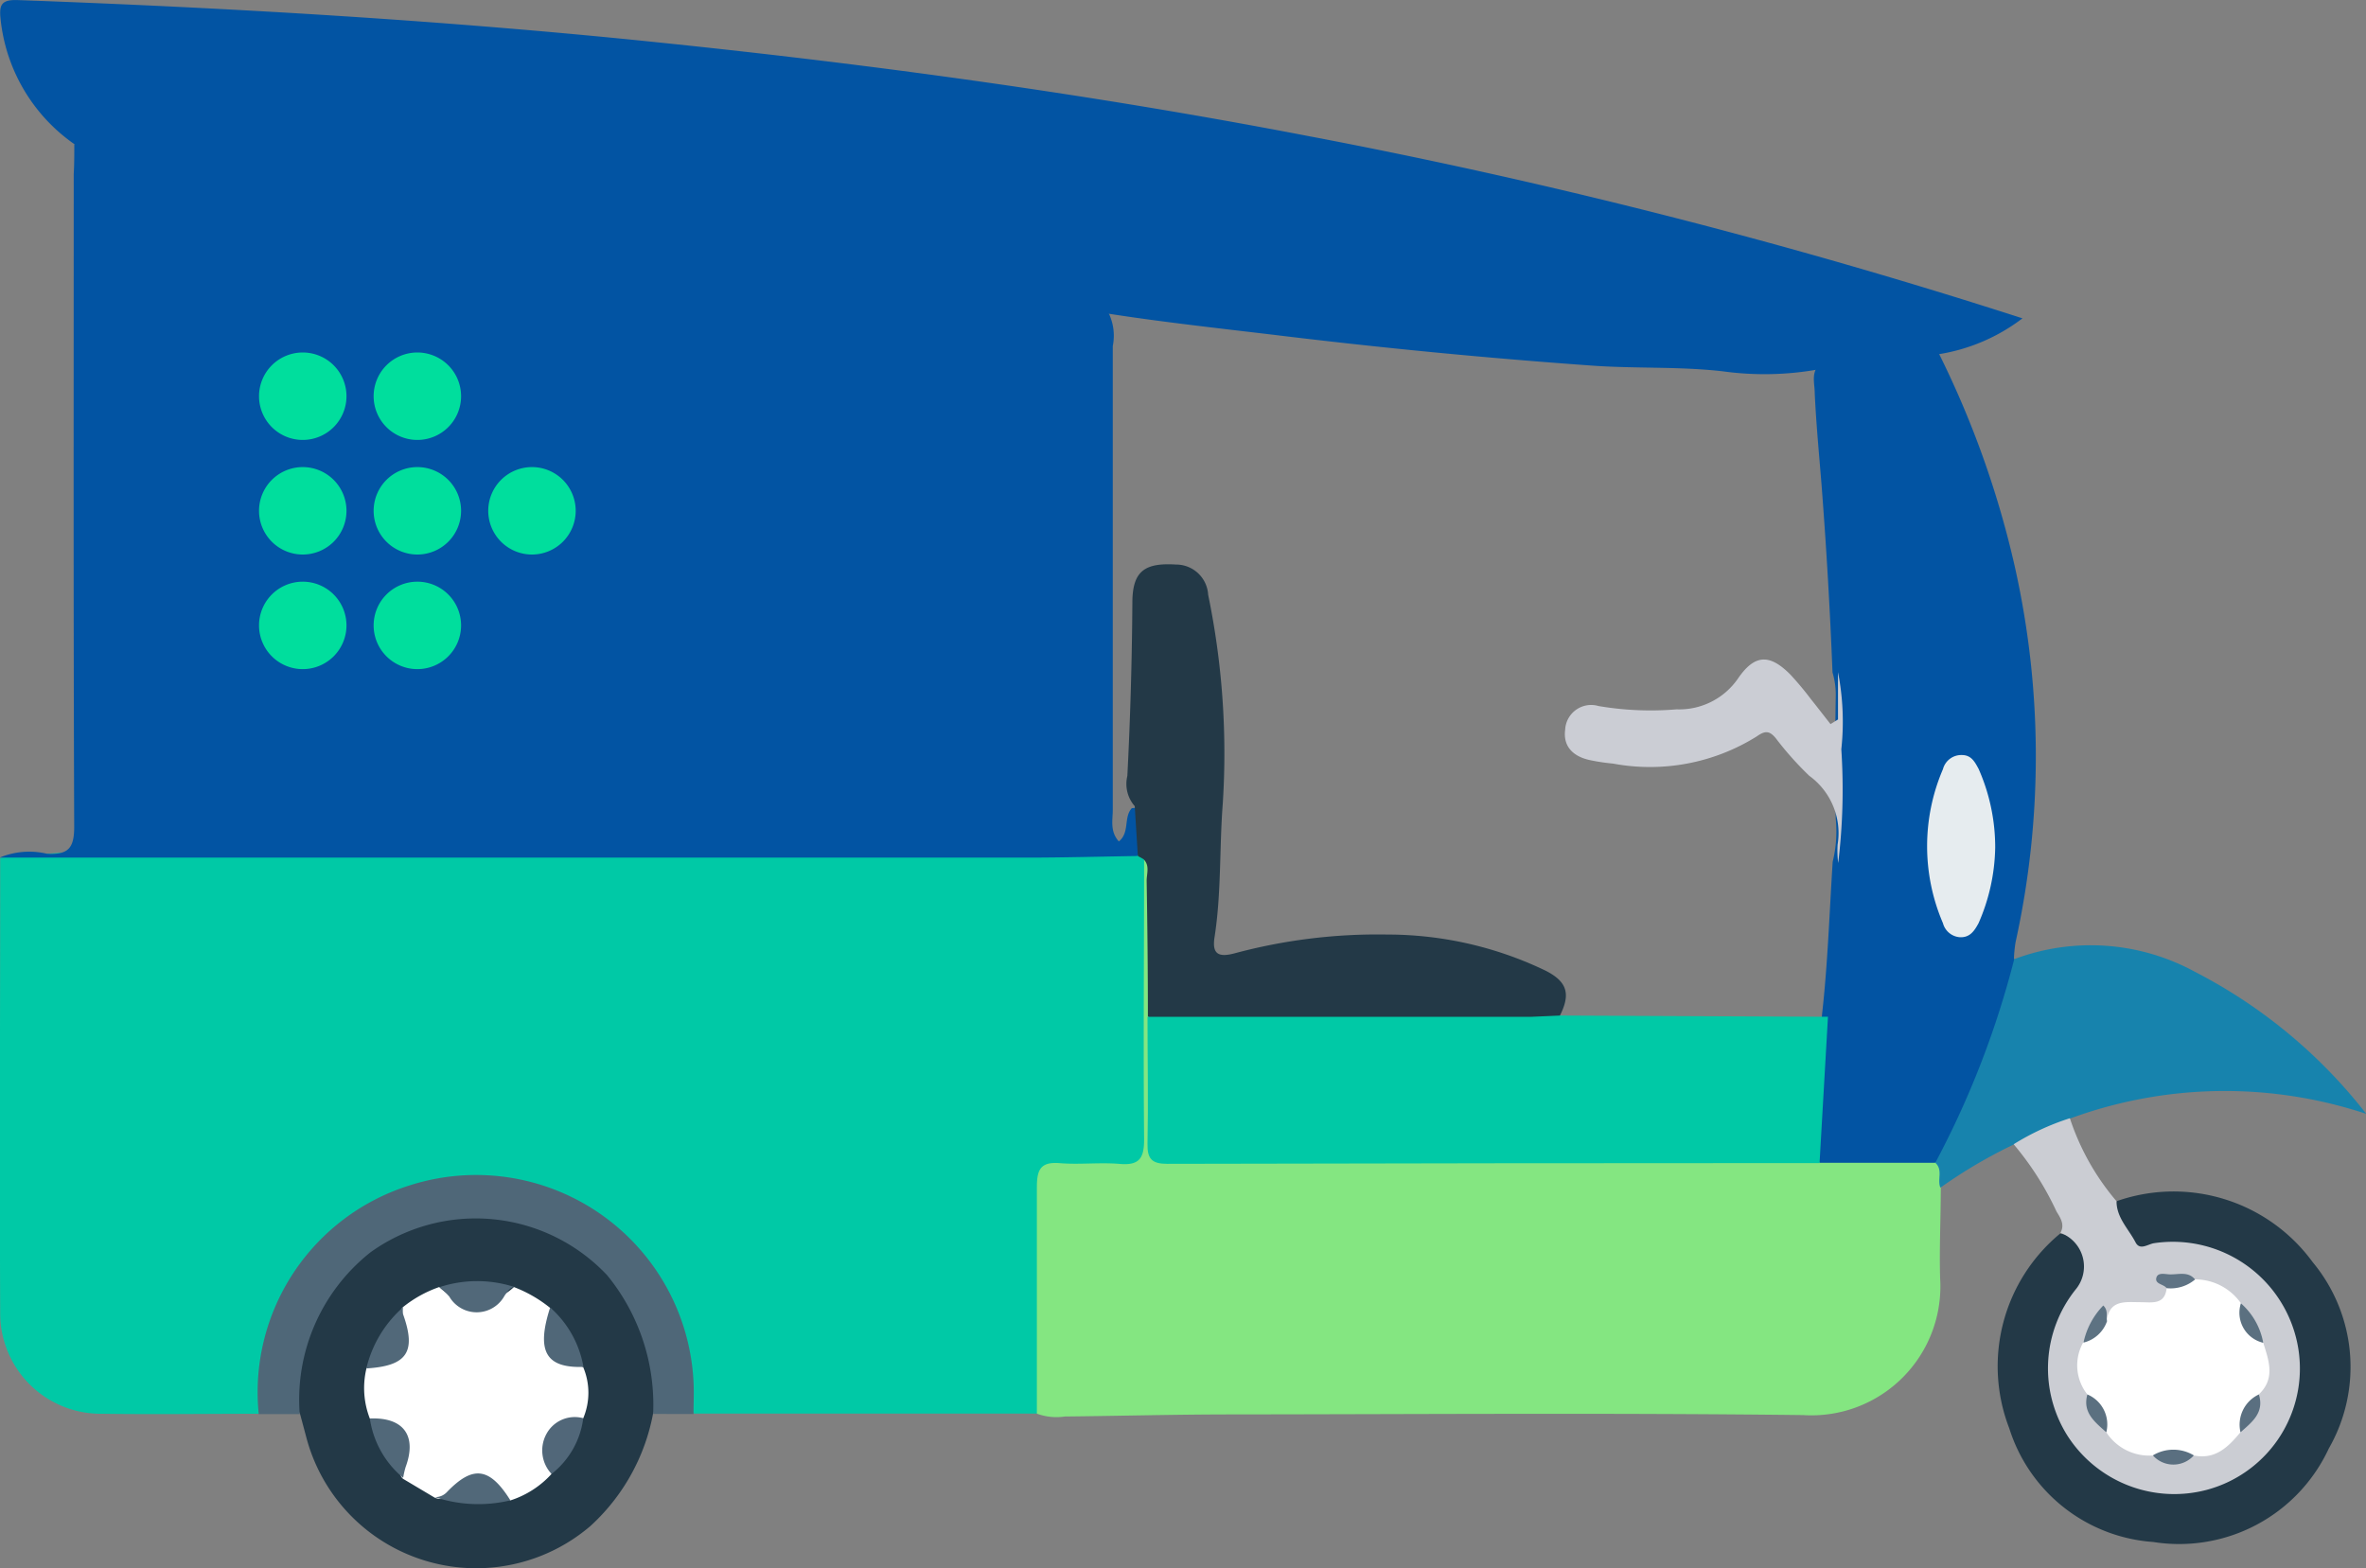 <svg xmlns="http://www.w3.org/2000/svg" width="25" height="16.572" viewBox="0 0 25 16.572">
    <rect x="0" y="0" width="25" height="16.572" fill="#808080" stroke="none"/>
    <g data-name="Group 9862">
        <path data-name="Rectangle 6049" transform="translate(.886 1.093)" style="fill:#0254a3" d="M0 0h10.668v8.158H0z"/>
        <path data-name="Path 41279" d="M-1606.387-1144.867h-3.623a.416.416 0 0 1-.062-.279 2.211 2.211 0 0 0-2.215-2.185 2.212 2.212 0 0 0-2.255 2.139c0 .112.022.23-.064.327-.553 0-1.107.008-1.66 0a1.062 1.062 0 0 1-1.075-1.066c-.007-1.6 0-3.206 0-4.809.387-.035.777-.072 1.162-.071 3.283.009 6.566 0 9.849 0a8.965 8.965 0 0 1 1 .019.21.21 0 0 1 .083.049.475.475 0 0 1 .05.283v2.634c0 .333-.05.381-.378.39h-.415c-.3 0-.32.018-.321.315v1.9a.449.449 0 0 1-.076.354z" transform="translate(1617.343 1159.805)" style="fill:#00c9a6"/>
        <path data-name="Path 41280" d="M-1616.534-1283.493a1.843 1.843 0 0 1-.782-1.324c-.016-.151.008-.207.186-.2 2.256.082 4.507.214 6.753.446 2.309.238 4.606.553 6.885.992a62.692 62.692 0 0 1 7.54 1.925 1.965 1.965 0 0 1-.884.379 2.184 2.184 0 0 1-.85.159 2.722 2.722 0 0 1-.413 0 3.234 3.234 0 0 1-1.019.022c-.452-.052-.908-.028-1.363-.059a67.27 67.27 0 0 1-3.4-.329c-.581-.069-1.163-.133-1.741-.223a6.52 6.52 0 0 0-.558-.062c-2.135-.309-4.272-.6-6.406-.918-1.111-.165-2.227-.3-3.333-.493-.215-.076-.463-.103-.615-.315z" transform="translate(1617.322 1285.018)" style="fill:#0254a3"/>
        <path data-name="Path 41281" d="M-1453.878-1143.667v-2.395c0-.185.04-.269.243-.252s.424-.01.635.008.256-.068.255-.265c-.009-.985 0-1.971 0-2.956.166.033.119.175.12.271.008.461.012.922 0 1.382.013.367 0 .733.006 1.1s.009.385.381.385h5.891c.245 0 .489-.008.733.006a7.909 7.909 0 0 1 1.234.03c.127.08.116.185.053.3 0 .318-.016.636-.007.953a1.363 1.363 0 0 1-1.449 1.448c-2.013-.024-4.027-.009-6.04-.007-.586 0-1.173.016-1.759.022a.6.6 0 0 1-.296-.03z" transform="translate(1464.834 1158.606)" style="fill:#84e681"/>
        <path data-name="Path 41282" d="m-1616.5-1262.262.581.255a.562.562 0 0 1 .077.4v3.543c0 .377.006.382.381.382h8.869c.37 0 .375-.005.375-.388v-2.15a.491.491 0 0 1 .077-.372 1.984 1.984 0 0 1 .541.062.55.55 0 0 1 .072.4v4.9c0 .109-.032.227.064.335.118-.094.048-.256.137-.351.143-.022.12.1.129.169a.355.355 0 0 1-.073.336c-.374.006-.748.016-1.122.017h-10.897a.811.811 0 0 1 .5-.041c.221.012.288-.054.288-.283-.009-2.3-.005-4.6-.005-6.9.006-.103.006-.208.006-.314z" transform="translate(1617.285 1263.787)" style="fill:#0254a3"/>
        <path data-name="Path 41283" d="M-1330.283-1220.618h-1.219a.468.468 0 0 1-.066-.4c.041-.388.065-.776.092-1.165.061-.537.078-1.078.113-1.617a1.34 1.34 0 0 0 .032-.456 39.134 39.134 0 0 1 0-1.282.821.821 0 0 0-.034-.262 52.687 52.687 0 0 0-.116-1.985c-.026-.322-.057-.644-.072-.968 0-.1-.04-.21.047-.3l1.264-.119a10.028 10.028 0 0 1 .8 2.24 9.141 9.141 0 0 1 .011 3.984 1.4 1.4 0 0 0-.017.169.2.2 0 0 1 .008.165 8.313 8.313 0 0 1-.706 1.857.22.22 0 0 1-.137.139z" transform="translate(1350.728 1232.906)" style="fill:#0254a3"/>
        <path data-name="Path 41284" d="M-1567.182-1091.647a2.142 2.142 0 0 1-.661 1.185 1.856 1.856 0 0 1-3.005-.947l-.063-.235a.624.624 0 0 1-.051-.427 1.944 1.944 0 0 1 1.656-1.7 1.907 1.907 0 0 1 2.123 1.483.84.84 0 0 1 .001.641z" transform="translate(1574.082 1106.588)" style="fill:#233947"/>
        <path data-name="Path 41285" d="M-1312.2-1133.716a9.63 9.63 0 0 0 .834-2.152 2.3 2.3 0 0 1 1.912.135 5.461 5.461 0 0 1 1.808 1.5 4.74 4.74 0 0 0-3.132.05 1.133 1.133 0 0 1-.594.274 5.192 5.192 0 0 0-.774.456c-.036-.083.03-.189-.054-.263z" transform="translate(1332.649 1146.004)" style="fill:#1783ad"/>
        <path data-name="Path 41286" d="M-1301.071-1096.824a1.819 1.819 0 0 1 2.072.643 1.733 1.733 0 0 1 .171 1.97 1.743 1.743 0 0 1-1.856.988 1.721 1.721 0 0 1-1.52-1.2 1.819 1.819 0 0 1 .537-2.059.378.378 0 0 1 .279.544c-.054.09-.125.17-.178.262a1.271 1.271 0 0 0 .571 1.776 1.264 1.264 0 0 0 1.7-.69 1.263 1.263 0 0 0-1.336-1.726.4.4 0 0 1-.44-.508z" transform="translate(1323.435 1109.518)" style="fill:#233947"/>
        <path data-name="Path 41287" d="M-1298.748-1107.711c0 .175.127.292.2.433.047.093.132.019.2.01a1.343 1.343 0 0 1 1.508 1.047 1.327 1.327 0 0 1-.958 1.561 1.341 1.341 0 0 1-1.466-.569 1.334 1.334 0 0 1 .083-1.548.379.379 0 0 0-.16-.6c.049-.086 0-.158-.041-.225a3.152 3.152 0 0 0-.453-.711 2.649 2.649 0 0 1 .594-.275 2.6 2.6 0 0 0 .493.877z" transform="translate(1321.112 1120.405)" style="fill:#cbcdd3"/>
        <path data-name="Path 41288" d="M-1572.372-1097.238a2.158 2.158 0 0 0-.485-1.465 1.906 1.906 0 0 0-2.5-.244 1.985 1.985 0 0 0-.749 1.711h-.433a2.29 2.29 0 0 1 1.6-2.419 2.3 2.3 0 0 1 2.994 2.077c.006.113 0 .227 0 .341z" transform="translate(1579.273 1112.18)" style="fill:#4f6778"/>
        <path data-name="Path 41289" d="m-1439.509-1192.964-.033-.527a.356.356 0 0 1-.078-.319q.047-.914.053-1.829c0-.336.129-.426.463-.405a.339.339 0 0 1 .338.32 8.275 8.275 0 0 1 .154 2.209c-.036.47-.014.944-.087 1.411-.027.176.042.212.206.17a5.811 5.811 0 0 1 1.619-.2 3.853 3.853 0 0 1 1.676.383c.236.121.265.256.135.5a.662.662 0 0 1-.333.049h-3.654a.552.552 0 0 1-.353-.065c0-.479-.005-.957-.013-1.436 0-.076.036-.162-.035-.229z" transform="translate(1451.532 1202.01)" style="fill:#233947"/>
        <path data-name="Path 41292" d="m-1432.017-1124.851 2.834.013-.089 1.546q-3.446 0-6.893.008c-.161 0-.211-.052-.208-.21.009-.448 0-.9 0-1.344h4.059c.102-.003.199-.01.297-.013z" transform="translate(1448.498 1135.583)" style="fill:#00c9a6"/>
        <path data-name="Path 41295" d="M-1367.625-1178.815a1.043 1.043 0 0 1-.006-.195.749.749 0 0 0-.3-.727 3.421 3.421 0 0 1-.356-.4c-.064-.075-.109-.08-.2-.015a2.128 2.128 0 0 1-1.519.286 2.072 2.072 0 0 1-.24-.036c-.173-.036-.288-.14-.264-.321a.275.275 0 0 1 .352-.251 3.285 3.285 0 0 0 .826.035.753.753 0 0 0 .647-.324c.177-.259.335-.265.555-.043a3.268 3.268 0 0 1 .218.261c.07.087.137.175.206.262l.079-.049v-.5a2.719 2.719 0 0 1 .035.815 6.432 6.432 0 0 1-.033 1.202z" transform="translate(1387.048 1187.935)" style="fill:#cbcdd4"/>
        <path data-name="Path 41296" d="M-1312.722-1164.913a2.063 2.063 0 0 1-.176.8c-.045.083-.092.154-.2.148a.2.2 0 0 1-.176-.148 2.062 2.062 0 0 1 0-1.628.2.2 0 0 1 .2-.149c.1 0 .137.073.177.147a2.047 2.047 0 0 1 .175.83z" transform="translate(1333.804 1173.869)" style="fill:#e6ecef"/>
        <path data-name="Path 41297" d="M-1559.821-1080.665a.89.89 0 0 1-.036-.53c.026-.048.077-.055.122-.071.256-.09.284-.139.246-.414-.008-.055-.029-.112.017-.162a1.279 1.279 0 0 1 .384-.213.572.572 0 0 0 .789 0 1.406 1.406 0 0 1 .38.218.065.065 0 0 1 .028.061c-.026.4-.026.4.324.567a.694.694 0 0 1 0 .542c-.152.086-.373.1-.363.353 0 .079.055.153.027.236a1 1 0 0 1-.434.278.762.762 0 0 1-.175-.129.258.258 0 0 0-.372 0c-.07.061-.136.147-.251.1l-.336-.2a.088.088 0 0 1-.027-.086c.027-.385.027-.385-.323-.55z" transform="translate(1563.729 1095.656)" style="fill:#fff"/>
        <path data-name="Path 41298" d="M-1547.264-1082.911c-.051.014-.073.057-.1.094a.335.335 0 0 1-.584.008c-.031-.035-.067-.067-.1-.1a1.278 1.278 0 0 1 .784-.002z" transform="translate(1552.695 1096.51)" style="fill:#516879"/>
        <path data-name="Path 41299" d="M-1559.152-1078.842a.244.244 0 0 0 0 .073c.143.4.041.547-.388.573a1.242 1.242 0 0 1 .388-.646z" transform="translate(1563.411 1092.657)" style="fill:#516879"/>
        <path data-name="Path 41300" d="M-1548.745-1052.388a.169.169 0 0 0 .125-.052c.276-.288.453-.264.672.086a1.454 1.454 0 0 1-.797-.034z" transform="translate(1553.341 1068.209)" style="fill:#516879"/>
        <path data-name="Path 41301" d="M-1531.132-1078.18c-.4.013-.5-.167-.352-.628a1.082 1.082 0 0 1 .352.628z" transform="translate(1537.297 1092.625)" style="fill:#506778"/>
        <path data-name="Path 41302" d="M-1559.009-1061.3c.356-.015.5.182.378.513a.925.925 0 0 0-.026.114 1 1 0 0 1-.352-.627z" transform="translate(1562.917 1076.29)" style="fill:#516879"/>
        <path data-name="Path 41303" d="M-1531.766-1060.871a.363.363 0 0 1-.054-.423.34.34 0 0 1 .389-.166.891.891 0 0 1-.335.589z" transform="translate(1537.594 1076.447)" style="fill:#516779"/>
        <path data-name="Path 41304" d="M-1288.445-1083.249a.591.591 0 0 1 .484.252.824.824 0 0 0 .236.417c.059.188.131.378-.046.546-.059.135-.14.259-.194.4-.128.154-.264.292-.492.246a1.82 1.82 0 0 1-.433 0 .541.541 0 0 1-.493-.245c-.055-.138-.136-.263-.2-.4a.494.494 0 0 1-.045-.548c.089-.069.13-.19.249-.227.028-.231.2-.2.358-.2.12 0 .257.032.276-.151a.471.471 0 0 1 .3-.09z" transform="translate(1311.639 1096.769)" style="fill:#fff"/>
        <path data-name="Path 41305" d="M-1276.858-1084.093a.4.4 0 0 1-.3.092c-.031-.043-.124-.042-.11-.107s.094-.04.142-.039c.093.003.195-.035.268.054z" transform="translate(1300.052 1097.614)" style="fill:#5f7384"/>
        <path data-name="Path 41306" d="M-1288.3-1065.107a.343.343 0 0 1 .2.4c-.119-.108-.254-.207-.2-.4z" transform="translate(1310.356 1079.843)" style="fill:#5b7080"/>
        <path data-name="Path 41307" d="M-1264.144-1064.7a.352.352 0 0 1 .194-.4c.06.194-.073.292-.194.4z" transform="translate(1287.818 1079.836)" style="fill:#5a6f80"/>
        <path data-name="Path 41308" d="M-1277.834-1056.337a.419.419 0 0 1 .433 0 .29.29 0 0 1-.433 0z" transform="translate(1300.582 1071.717)" style="fill:#5a6f80"/>
        <path data-name="Path 41309" d="M-1288.531-1078.968a.351.351 0 0 1-.249.227.8.8 0 0 1 .209-.392c.057.055.026.115.04.165z" transform="translate(1310.795 1092.929)" style="fill:#5d7282"/>
        <path data-name="Path 41310" d="M-1263.878-1079.055a.326.326 0 0 1-.236-.417.725.725 0 0 1 .236.417z" transform="translate(1287.792 1093.245)" style="fill:#5b7080"/>
        <path data-name="Path 2506" d="M416.462 163a.462.462 0 0 1 .462.462.462.462 0 0 1-.462.462.462.462 0 0 1-.462-.462.462.462 0 0 1 .462-.462z" transform="translate(-413.263 -156.853)" style="fill:#00de9d"/>
        <path data-name="Path 2507" d="M416.462 108a.462.462 0 0 1 .462.462.462.462 0 0 1-.462.462.462.462 0 0 1-.462-.462.462.462 0 0 1 .462-.462z" transform="translate(-413.263 -103.064)" style="fill:#00de9d"/>
        <path data-name="Path 2508" d="M416.462 53a.462.462 0 0 1 .462.462.462.462 0 0 1-.462.462.462.462 0 0 1-.462-.462.462.462 0 0 1 .462-.462z" transform="translate(-413.263 -49.275)" style="fill:#00de9d"/>
        <path data-name="Path 2509" d="M471.462 163a.462.462 0 0 1 .462.462.462.462 0 0 1-.462.462.462.462 0 0 1-.462-.462.462.462 0 0 1 .462-.462z" transform="translate(-467.052 -156.853)" style="fill:#00de9d"/>
        <path data-name="Path 2510" d="M471.462 108a.462.462 0 0 1 .462.462.462.462 0 0 1-.462.462.462.462 0 0 1-.462-.462.462.462 0 0 1 .462-.462z" transform="translate(-467.052 -103.064)" style="fill:#00de9d"/>
        <path data-name="Path 2511" d="M471.462 53a.462.462 0 0 1 .462.462.462.462 0 0 1-.462.462.462.462 0 0 1-.462-.462.462.462 0 0 1 .462-.462z" transform="translate(-467.052 -49.275)" style="fill:#00de9d"/>
        <path data-name="Path 2512" d="M526.462 108a.462.462 0 0 1 .462.462.462.462 0 0 1-.462.462.462.462 0 0 1-.462-.462.462.462 0 0 1 .462-.462z" transform="translate(-520.841 -103.064)" style="fill:#00de9d"/>
    </g>
</svg>
